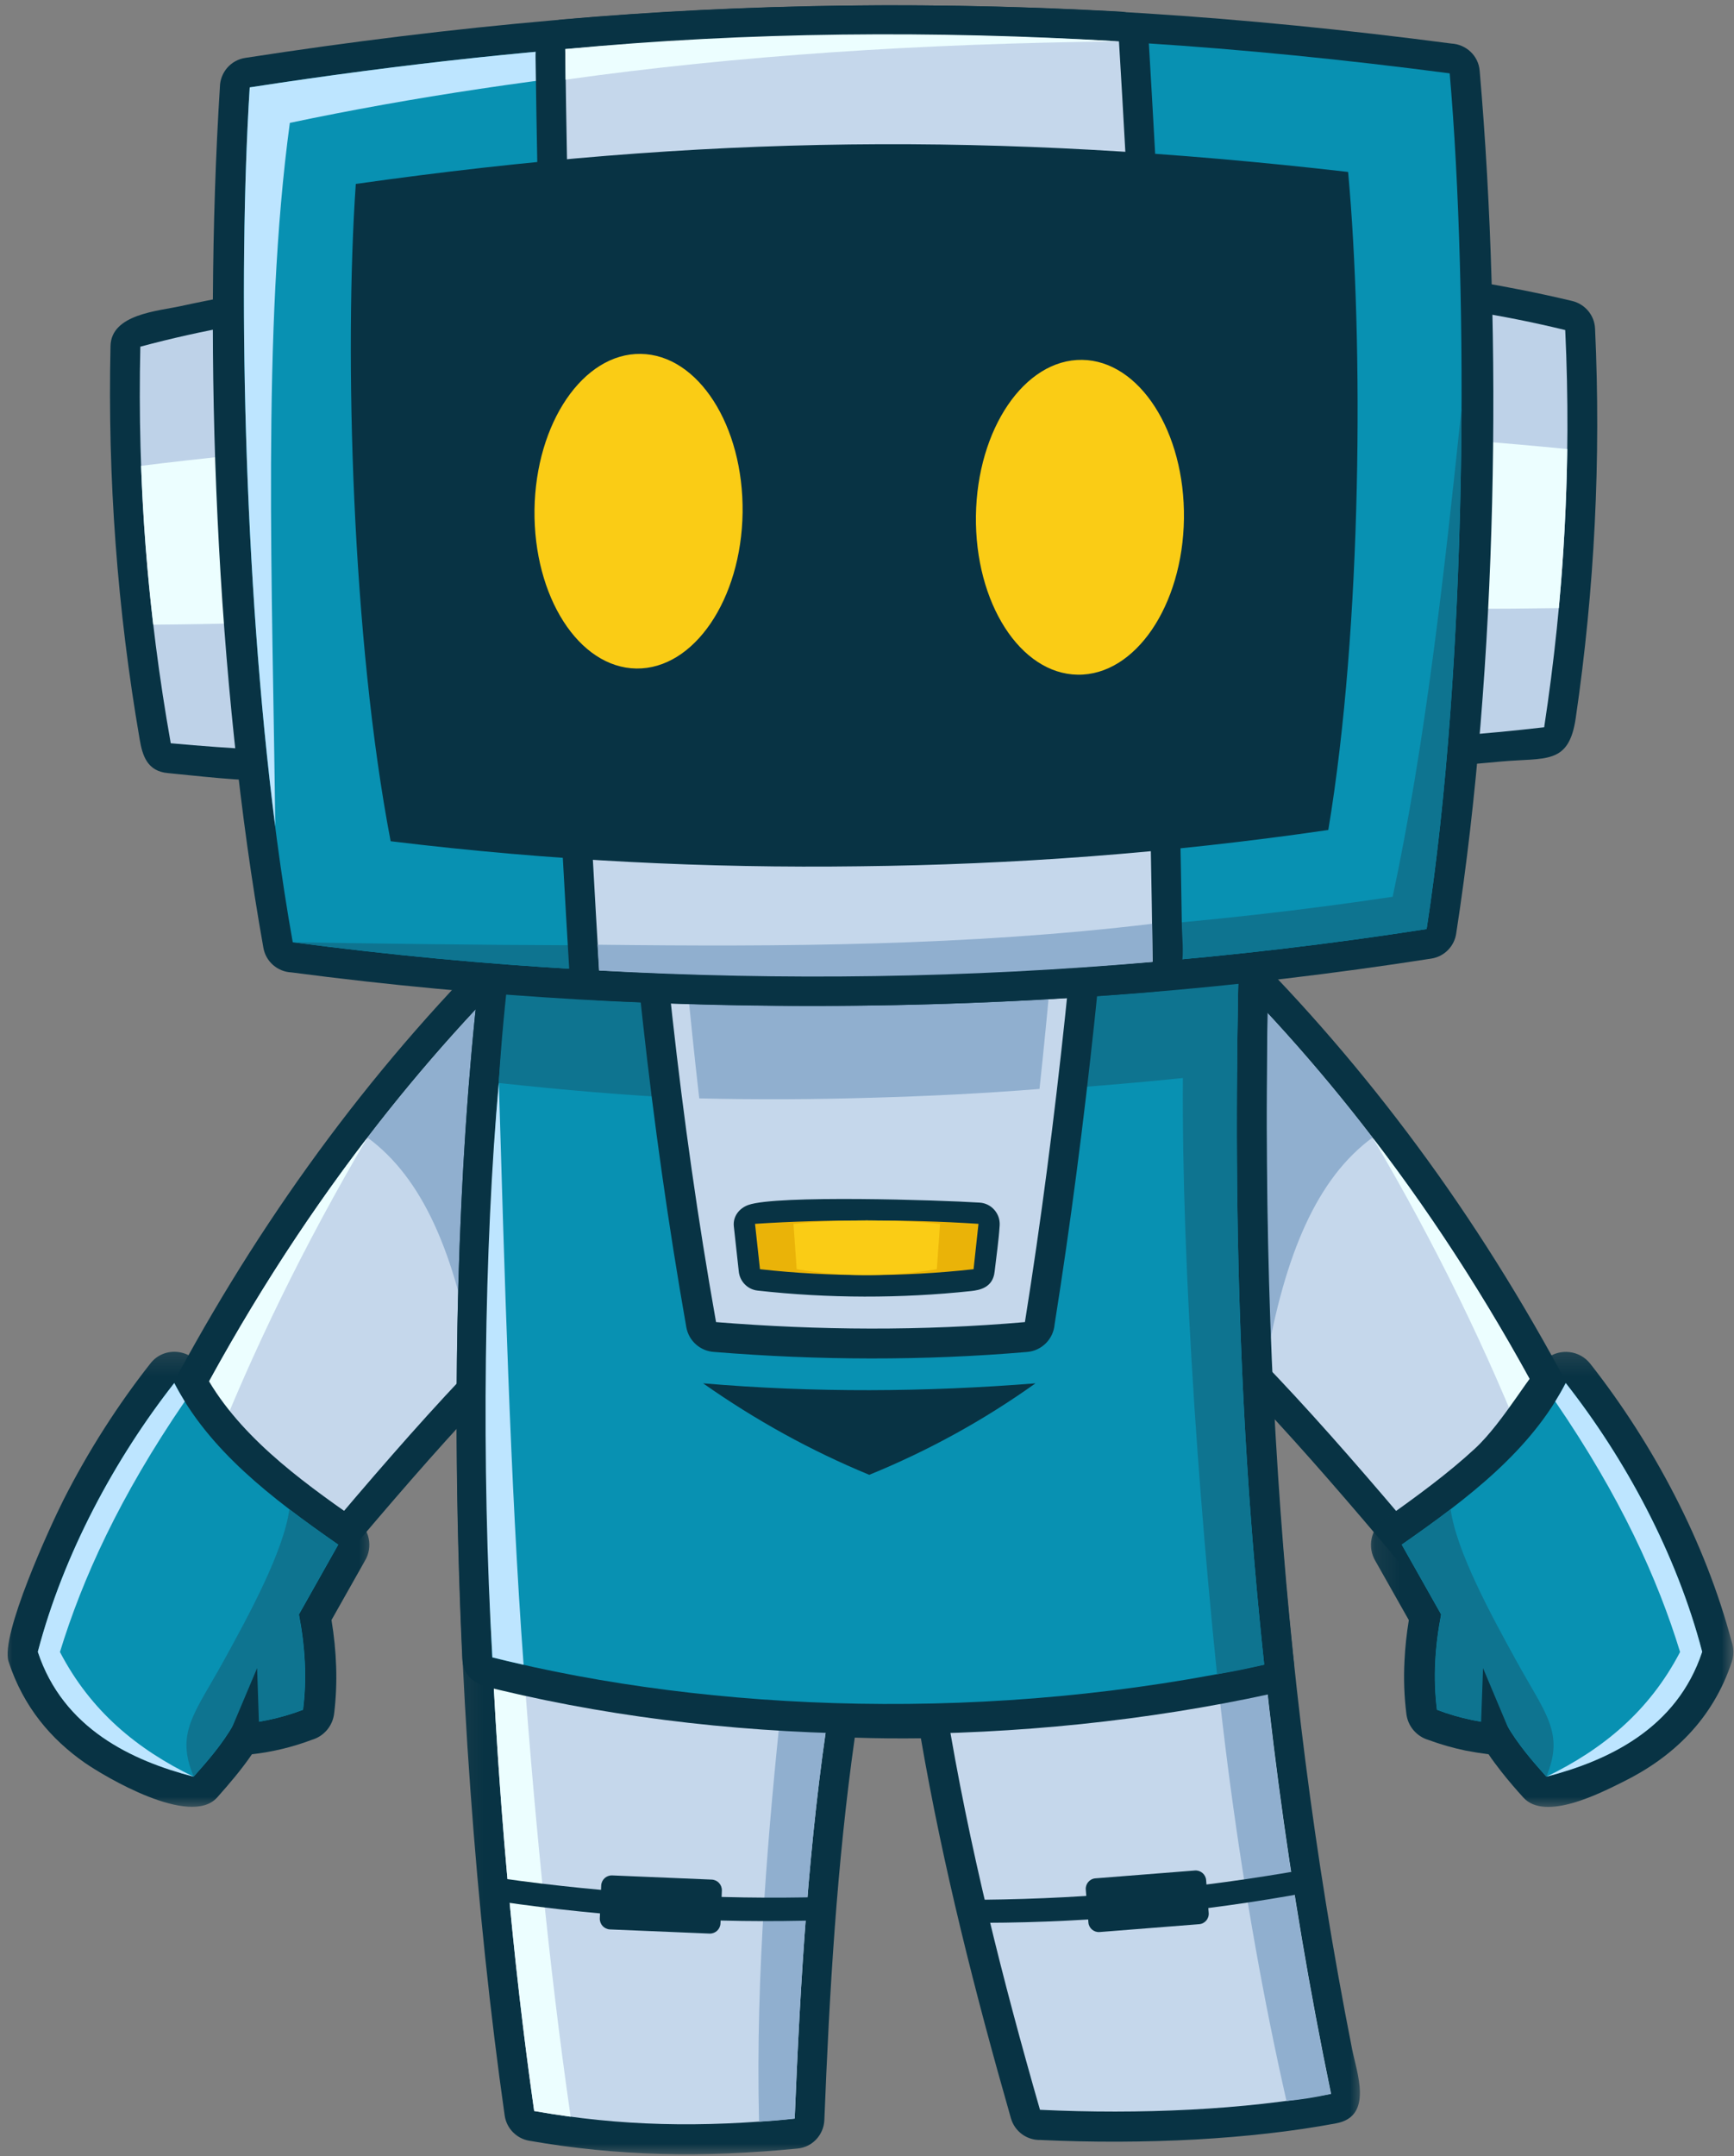 <svg width="70" height="87" viewBox="0 0 70 87" fill="none" xmlns="http://www.w3.org/2000/svg">
<rect x="0" y="0" width="70" height="87" fill="#808080" stroke="none"/>
<path d="M44.898 48.031L48.496 38.847C48.839 37.978 49.967 37.792 50.576 38.467C53.1 41.024 55.451 43.804 57.634 46.814C59.826 49.836 61.847 53.12 63.696 56.662C64.906 58.977 59.36 62.694 57.766 63.283C57.244 63.475 56.681 63.296 56.357 62.879C52.752 58.623 49.087 54.367 44.718 50.865C43.789 50.114 44.563 48.887 44.898 48.031ZM50.103 41.546L46.984 49.506C50.936 52.803 54.379 56.705 57.697 60.621C59.248 59.896 60.465 58.821 61.228 57.277C59.522 54.062 57.654 51.064 55.632 48.266C53.887 45.865 52.045 43.63 50.103 41.546Z" fill="#083344"/>
<path fill-rule="evenodd" clip-rule="evenodd" d="M45.493 49.899L49.65 39.294C54.627 44.327 58.97 50.276 62.598 57.234C61.686 59.492 59.962 61.143 57.337 62.116C53.397 57.462 49.782 53.335 45.493 49.899Z" fill="#C5D7EB"/>
<path fill-rule="evenodd" clip-rule="evenodd" d="M55.415 45.908C58.051 49.34 60.452 53.113 62.605 57.238C62.376 57.816 62.089 58.349 61.748 58.845C60.061 54.533 57.958 50.22 55.415 45.908Z" fill="#ECFEFF"/>
<path fill-rule="evenodd" clip-rule="evenodd" d="M45.493 49.899L49.65 39.294C51.68 41.341 53.602 43.544 55.408 45.901C53.181 47.535 51.872 50.561 51.089 55.074C49.303 53.212 47.473 51.48 45.493 49.899Z" fill="#90AFCF"/>
<mask id="mask0_66_239" style="mask-type:luminance" maskUnits="userSpaceOnUse" x="55" y="54" width="15" height="19">
<path d="M55.119 54.218H70V72.995H55.119V54.218Z" fill="white"/>
</mask>
<g mask="url(#mask0_66_239)">
<path d="M63.293 58.041C62.698 58.845 62.01 59.592 61.252 60.293C60.322 61.154 59.304 61.943 58.243 62.707L59.281 64.536C59.595 65.101 59.155 67.099 59.199 68.068C61.824 68.782 60.786 67.671 62.575 69.936C62.661 70.046 62.754 70.158 62.846 70.27C64.82 69.649 66.594 68.607 67.4 66.596C66.551 63.563 65.079 60.621 63.293 58.041ZM59.546 58.448C60.706 57.376 61.867 55.26 62.43 54.82C62.978 54.39 63.772 54.483 64.199 55.029C66.762 58.293 68.84 62.228 69.907 66.249C69.994 66.497 70 66.778 69.914 67.049C69.137 69.39 67.519 70.915 65.502 71.908C64.646 72.33 62.376 73.515 61.494 72.529C61.196 72.201 60.905 71.864 60.607 71.487C60.428 71.256 60.253 71.027 60.092 70.786C59.787 70.747 59.472 70.697 59.162 70.637C58.659 70.531 58.15 70.389 57.667 70.208C57.201 70.072 56.834 69.668 56.774 69.153C56.685 68.452 56.661 67.737 56.698 67.019C56.724 66.467 56.785 65.915 56.873 65.373L55.527 62.992C55.186 62.433 55.335 61.688 55.881 61.309C57.194 60.379 58.461 59.453 59.546 58.448Z" fill="#083344"/>
</g>
<path fill-rule="evenodd" clip-rule="evenodd" d="M63.207 55.806C61.817 58.504 59.304 60.435 56.586 62.327C57.114 63.263 57.647 64.208 58.176 65.144C57.928 66.428 57.846 67.707 58.008 68.991C58.914 69.34 59.943 69.55 60.806 69.576C61.289 70.406 61.854 71.051 62.419 71.685C64.907 71.04 67.685 69.748 68.71 66.646C67.679 62.687 65.601 58.852 63.207 55.806Z" fill="#0891B2"/>
<path fill-rule="evenodd" clip-rule="evenodd" d="M58.56 60.901C57.928 61.384 57.263 61.857 56.592 62.327C57.121 63.263 57.654 64.208 58.182 65.144C57.934 66.428 57.852 67.707 58.014 68.991C58.92 69.34 59.949 69.55 60.812 69.576C61.295 70.406 61.86 71.051 62.426 71.685C63.163 69.916 62.393 69.159 61.228 67.043C60.18 65.144 58.795 62.594 58.56 60.901Z" fill="#0E7490"/>
<path fill-rule="evenodd" clip-rule="evenodd" d="M63.207 55.806C63.077 56.06 62.933 56.308 62.784 56.55C65.422 60.398 66.924 63.723 67.823 66.659C66.576 69.053 64.702 70.587 62.426 71.692C64.913 71.047 67.692 69.755 68.716 66.652C67.679 62.687 65.601 58.852 63.207 55.806Z" fill="#BDE5FF"/>
<path fill-rule="evenodd" clip-rule="evenodd" d="M59.869 67.31L61.228 70.544L59.764 70.24L59.869 67.31Z" fill="#083344"/>
<path d="M23.264 49.513L20.145 41.552C15.74 46.268 12.042 51.592 9.02 57.283C9.783 58.834 11 59.9 12.551 60.627C15.869 56.712 19.308 52.809 23.264 49.513ZM21.746 38.84L25.529 48.501C25.834 49.278 26.373 50.177 25.523 50.865C21.157 54.373 17.489 58.623 13.884 62.879C13.563 63.296 12.998 63.475 12.476 63.283C10.881 62.694 5.335 58.977 6.545 56.662C10.031 49.972 14.363 43.841 19.666 38.467C19.791 38.325 19.953 38.213 20.138 38.139C20.777 37.891 21.497 38.206 21.746 38.84Z" fill="#083344"/>
<path fill-rule="evenodd" clip-rule="evenodd" d="M24.748 49.899L20.591 39.294C15.614 44.327 11.272 50.276 7.643 57.234C8.556 59.492 10.28 61.143 12.911 62.116C16.844 57.462 20.462 53.335 24.748 49.899Z" fill="#C5D7EB"/>
<path fill-rule="evenodd" clip-rule="evenodd" d="M14.827 45.908C12.191 49.34 9.79 53.113 7.637 57.238C7.868 57.816 8.152 58.349 8.493 58.845C10.18 54.533 12.29 50.22 14.827 45.908Z" fill="#ECFEFF"/>
<path fill-rule="evenodd" clip-rule="evenodd" d="M24.748 49.899L20.591 39.294C18.564 41.341 16.639 43.544 14.834 45.901C17.062 47.535 18.369 50.561 19.152 55.074C20.939 53.212 22.768 51.48 24.748 49.899Z" fill="#90AFCF"/>
<mask id="mask1_66_239" style="mask-type:luminance" maskUnits="userSpaceOnUse" x="0" y="54" width="16" height="19">
<path d="M0 54.218H15.356V72.995H0V54.218Z" fill="white"/>
</mask>
<g mask="url(#mask1_66_239)">
<path d="M8.183 55.283C9.518 57.836 12.062 59.691 14.374 61.304C14.92 61.688 15.069 62.426 14.728 62.985L13.382 65.369C13.587 66.616 13.643 67.893 13.488 69.146C13.425 69.662 13.06 70.065 12.594 70.201C11.818 70.495 10.994 70.693 10.17 70.786C9.747 71.405 9.264 71.97 8.767 72.529C7.68 73.746 4.224 71.685 3.419 71.127C2.078 70.19 0.949 68.892 0.347 67.049C0 65.994 2.024 61.589 2.563 60.521C3.573 58.53 4.772 56.668 6.062 55.029C6.632 54.278 7.799 54.433 8.183 55.283ZM6.955 58.04C5.169 60.621 3.698 63.563 2.854 66.59C3.288 67.684 4.008 68.477 4.852 69.06C5.626 69.599 6.515 69.979 7.408 70.257C7.501 70.145 7.594 70.035 7.68 69.923C8.17 69.295 8.493 68.346 9.399 68.316C9.945 68.296 10.521 68.197 11.05 68.055C11.086 67.218 10.62 65.151 10.968 64.523L12.005 62.694C10.15 61.365 8.321 59.889 6.955 58.04Z" fill="#083344"/>
</g>
<path fill-rule="evenodd" clip-rule="evenodd" d="M7.035 55.806C8.424 58.504 10.931 60.435 13.656 62.327C13.127 63.263 12.594 64.208 12.068 65.144C12.316 66.428 12.396 67.707 12.234 68.991C11.328 69.34 10.299 69.55 9.436 69.576C8.953 70.406 8.388 71.051 7.822 71.685C5.335 71.04 2.556 69.748 1.532 66.646C2.563 62.687 4.647 58.852 7.035 55.806Z" fill="#0891B2"/>
<path fill-rule="evenodd" clip-rule="evenodd" d="M11.682 60.901C12.316 61.384 12.978 61.857 13.649 62.327C13.121 63.263 12.588 64.208 12.062 65.144C12.31 66.428 12.389 67.707 12.228 68.991C11.322 69.34 10.293 69.55 9.43 69.576C8.946 70.406 8.381 71.051 7.818 71.685C7.078 69.916 7.848 69.159 9.015 67.043C10.064 65.144 11.447 62.594 11.682 60.901Z" fill="#0E7490"/>
<path fill-rule="evenodd" clip-rule="evenodd" d="M7.035 55.806C7.166 56.06 7.309 56.308 7.458 56.55C4.822 60.398 3.32 63.723 2.42 66.659C3.667 69.053 5.54 70.587 7.818 71.692C5.328 71.047 2.55 69.755 1.525 66.652C2.569 62.687 4.647 58.852 7.035 55.806Z" fill="#BDE5FF"/>
<path fill-rule="evenodd" clip-rule="evenodd" d="M10.379 67.31L9.015 70.544L10.478 70.24L10.379 67.31Z" fill="#083344"/>
<mask id="mask2_66_239" style="mask-type:luminance" maskUnits="userSpaceOnUse" x="18" y="32" width="38" height="55">
<path d="M18.117 32.679H55.119V87H18.117V32.679Z" fill="white"/>
</mask>
<g mask="url(#mask2_66_239)">
<path d="M22.304 35.501C21.236 42.197 20.796 50.084 20.84 58.107C20.889 67.075 21.553 76.227 22.632 84.139C24.021 84.351 25.374 84.467 26.746 84.506C28.099 84.543 29.482 84.5 30.921 84.388C31.151 79.126 31.486 73.869 32.299 68.656C32.409 67.932 34.152 67.483 35.878 67.459C37.039 67.44 39.172 67.483 39.414 68.948C40.251 74.024 41.493 79.027 42.896 83.971C44.643 84.027 46.425 84.014 48.149 83.922C49.59 83.842 50.986 83.71 52.299 83.512C50.688 75.446 49.706 67.578 49.191 59.658C48.677 51.754 48.634 43.785 48.893 35.508C40.029 35.533 31.169 35.471 22.304 35.501ZM18.438 58.114C18.389 49.539 18.891 41.123 20.095 34.099C20.188 33.534 20.684 33.1 21.273 33.1C25.437 33.081 29.6 33.087 33.762 33.093C38.812 33.106 43.869 33.119 48.919 33.1C49.842 33.1 51.383 32.921 51.333 34.336C51.029 42.968 51.052 51.262 51.592 59.503C52.094 67.211 53.037 74.863 54.584 82.688C54.769 83.63 55.451 85.399 53.937 85.678C52.183 86.008 50.258 86.217 48.28 86.329C46.22 86.441 44.087 86.448 41.996 86.349C41.461 86.362 40.965 86.014 40.81 85.473C39.364 80.422 38.068 75.32 37.175 70.141C36.288 70.152 35.395 70.145 34.506 70.115C33.781 75.217 33.483 80.403 33.278 85.548C33.252 86.144 32.795 86.64 32.193 86.696C30.276 86.881 28.47 86.963 26.69 86.914C24.884 86.864 23.135 86.689 21.359 86.379C20.859 86.292 20.449 85.889 20.373 85.361C19.209 77.171 18.488 67.546 18.438 58.114Z" fill="#083344"/>
</g>
<path fill-rule="evenodd" clip-rule="evenodd" d="M21.279 34.297C18.773 48.937 19.344 69.642 21.564 85.181C25.033 85.796 28.334 85.859 32.081 85.486C32.31 79.877 32.646 74.242 33.49 68.838C34.991 68.961 36.765 68.941 38.197 68.905C39.11 74.514 40.499 79.969 41.983 85.132C46.009 85.324 50.228 85.138 53.734 84.487C50.239 67.627 49.54 51.648 50.14 34.291C40.859 34.34 30.554 34.261 21.279 34.297Z" fill="#C5D7EB"/>
<path fill-rule="evenodd" clip-rule="evenodd" d="M51.935 84.778C52.69 84.698 53.037 84.636 53.727 84.493C50.358 68.229 49.583 52.79 50.079 36.142C46.934 47.67 48.304 68.825 51.935 84.778Z" fill="#90AFCF"/>
<path fill-rule="evenodd" clip-rule="evenodd" d="M30.642 85.611C30.996 85.598 31.727 85.535 32.081 85.486C32.31 79.877 32.646 74.242 33.49 68.838L31.559 68.626C31.033 73.653 30.494 79.59 30.642 85.611Z" fill="#90AFCF"/>
<path fill-rule="evenodd" clip-rule="evenodd" d="M20.033 45.038C19.114 58.045 19.847 73.161 21.564 85.181C22.056 85.268 22.546 85.343 23.036 85.412C21.286 73.336 20.455 58.765 20.033 45.038Z" fill="#ECFEFF"/>
<path d="M22.304 35.501C21.634 39.71 21.211 44.38 21.001 49.265C20.764 54.675 20.796 60.342 21.038 65.925C30.206 68.061 40.505 68.068 49.726 66.225C49.204 61.11 48.913 56.084 48.794 50.977C48.677 45.927 48.727 40.819 48.893 35.514C44.632 35.527 40.171 35.52 35.71 35.508C31.169 35.495 26.634 35.484 22.304 35.501ZM18.6 49.159C18.805 44.4 19.209 39.839 19.834 35.706C19.977 34.776 19.953 33.106 21.273 33.1C25.913 33.081 30.808 33.087 35.703 33.1C40.307 33.106 44.917 33.119 49.309 33.1C50.185 33.1 51.376 33.037 51.333 34.336C51.135 40.057 51.065 45.524 51.188 50.915C51.313 56.265 51.637 61.563 52.22 66.987C52.319 67.615 51.915 68.223 51.283 68.352C41.381 70.505 30.064 70.561 20.162 68.191C19.461 68.024 18.712 67.863 18.663 66.931C18.389 61 18.346 54.936 18.6 49.159Z" fill="#083344"/>
<path fill-rule="evenodd" clip-rule="evenodd" d="M21.279 34.297C19.672 43.656 19.331 55.495 19.871 66.877C28.705 69.09 40.098 69.55 51.035 67.168C49.861 56.233 49.732 45.772 50.136 34.291C40.859 34.34 30.554 34.261 21.279 34.297Z" fill="#0891B2"/>
<path fill-rule="evenodd" clip-rule="evenodd" d="M49.13 67.558C49.861 67.433 50.308 67.341 51.035 67.174C49.924 56.83 49.749 46.907 50.073 36.142C49.644 37.717 47.89 38.778 47.814 40.696C47.542 47.601 48.155 58.045 49.13 67.558Z" fill="#0E7490"/>
<path fill-rule="evenodd" clip-rule="evenodd" d="M20.138 43.686C19.543 50.24 19.424 59.156 19.877 66.877C20.294 66.98 20.71 67.082 21.137 67.174C20.598 59.896 20.356 50.997 20.138 43.686Z" fill="#BDE5FF"/>
<path fill-rule="evenodd" clip-rule="evenodd" d="M21.279 34.297C20.74 37.283 20.35 40.236 20.132 43.699C25.361 44.264 30.351 44.592 35.22 44.288C40.046 44.171 44.947 43.841 49.937 43.259C49.961 40.323 50.03 37.346 50.136 34.291C40.859 34.34 30.554 34.261 21.279 34.297Z" fill="#0E7490"/>
<path d="M27.385 29.767C27.613 33.467 27.924 37.164 28.334 40.864C28.75 44.648 29.277 48.428 29.928 52.218C33.401 52.462 36.858 52.472 40.333 52.224C40.909 48.501 41.394 44.717 41.795 40.875C42.195 37.151 42.51 33.374 42.777 29.558L27.385 29.767ZM25.939 41.129C25.529 37.419 25.219 33.695 24.984 29.955C24.928 29.023 24.61 27.398 26.095 27.379L43.144 27.144C44.043 27.131 45.357 27.032 45.271 28.41C44.993 32.679 44.639 36.916 44.192 41.117C43.75 45.276 43.217 49.39 42.572 53.448C42.523 54.024 42.063 54.502 41.468 54.552C37.28 54.912 33.017 54.893 28.83 54.552C28.284 54.522 27.805 54.118 27.706 53.553C26.981 49.439 26.399 45.293 25.939 41.129Z" fill="#083344"/>
<path fill-rule="evenodd" clip-rule="evenodd" d="M26.112 28.583C26.584 36.88 27.447 45.138 28.906 53.348C33.061 53.683 37.218 53.709 41.375 53.348C42.672 45.233 43.508 36.86 44.074 28.334C38.081 28.414 32.101 28.503 26.112 28.583Z" fill="#C5D7EB"/>
<path fill-rule="evenodd" clip-rule="evenodd" d="M27.292 34.291C27.534 37.643 27.844 40.981 28.228 44.32C30.58 44.376 32.905 44.363 35.207 44.294C37.442 44.232 39.694 44.122 41.964 43.94C42.305 40.758 42.592 37.55 42.833 34.31C37.701 34.31 32.398 34.286 27.292 34.291Z" fill="#90AFCF"/>
<path fill-rule="evenodd" clip-rule="evenodd" d="M35.091 59.51C37.479 58.537 39.712 57.307 41.802 55.818C37.349 56.172 32.875 56.202 28.384 55.818C30.511 57.313 32.746 58.543 35.091 59.51Z" fill="#083344"/>
<path fill-rule="evenodd" clip-rule="evenodd" d="M24.71 75.674L28.737 75.843C28.966 75.856 29.147 76.047 29.141 76.283L29.085 77.618C29.072 77.847 28.88 78.028 28.645 78.021L24.617 77.853C24.388 77.84 24.209 77.648 24.213 77.413L24.27 76.078C24.282 75.849 24.474 75.668 24.71 75.674Z" fill="#083344"/>
<path d="M39.55 48.527C40.022 48.557 40.382 48.967 40.356 49.439C40.32 50.041 40.221 50.699 40.152 51.308C40.085 51.963 39.539 52.058 39.202 52.095C36.361 52.399 33.427 52.393 30.586 52.076C30.17 52.032 29.855 51.692 29.822 51.288L29.624 49.483C29.581 49.079 29.848 48.749 30.213 48.62C31.343 48.216 37.912 48.421 39.55 48.527Z" fill="#083344"/>
<path fill-rule="evenodd" clip-rule="evenodd" d="M30.48 49.383C31.962 49.284 33.483 49.247 34.991 49.247C36.499 49.247 38.012 49.284 39.5 49.383L39.302 51.213C37.863 51.374 36.43 51.45 34.991 51.45C33.553 51.45 32.118 51.374 30.679 51.213L30.48 49.383Z" fill="#EAB308"/>
<path fill-rule="evenodd" clip-rule="evenodd" d="M32.032 49.383C33.004 49.284 34.003 49.247 34.991 49.247C35.977 49.247 36.976 49.284 37.949 49.383L37.819 51.213C36.877 51.374 35.934 51.45 34.991 51.45C34.049 51.45 33.104 51.374 32.161 51.213L32.032 49.383Z" fill="#FACC15"/>
<path fill-rule="evenodd" clip-rule="evenodd" d="M20.201 75.786C24.58 76.408 28.949 76.662 33.302 76.544C33.285 76.854 33.266 77.171 33.248 77.48C28.873 77.624 24.507 77.357 20.145 76.723C20.162 76.414 20.181 76.103 20.201 75.786Z" fill="#083344"/>
<path fill-rule="evenodd" clip-rule="evenodd" d="M48.237 75.476L44.216 75.793C43.987 75.812 43.813 76.017 43.832 76.246L43.938 77.575C43.955 77.803 44.16 77.978 44.391 77.959L48.41 77.642C48.641 77.624 48.813 77.419 48.794 77.189L48.69 75.862C48.671 75.631 48.466 75.459 48.237 75.476Z" fill="#083344"/>
<path fill-rule="evenodd" clip-rule="evenodd" d="M52.746 75.426C48.39 76.203 44.037 76.613 39.681 76.656C39.712 76.966 39.737 77.275 39.768 77.586C44.143 77.575 48.496 77.152 52.834 76.358C52.809 76.047 52.778 75.737 52.746 75.426Z" fill="#083344"/>
<path d="M7.309 12.349C7.96 12.207 8.605 12.077 9.263 11.958C9.915 11.84 10.54 12.276 10.659 12.934C10.696 13.156 10.676 13.46 10.67 13.691C10.646 19.175 11.006 24.661 11.831 30.084C11.93 30.742 11.477 31.357 10.819 31.456C10.057 31.568 7.673 31.275 6.78 31.195C5.95 31.122 5.751 30.5 5.639 29.836C4.733 24.587 4.343 19.3 4.461 13.969C4.485 12.672 6.377 12.554 7.309 12.349ZM6.849 14.925C6.8 19.597 7.16 24.257 7.921 28.867C8.364 28.906 8.797 28.936 9.237 28.967C8.586 24.208 8.282 19.405 8.271 14.601C7.792 14.7 7.32 14.806 6.849 14.925Z" fill="#083344"/>
<path fill-rule="evenodd" clip-rule="evenodd" d="M5.665 13.989C6.936 13.646 8.202 13.367 9.473 13.139C9.419 19.058 9.803 24.76 10.64 30.259C9.38 30.196 8.133 30.104 6.893 29.991C5.956 24.723 5.54 19.423 5.665 13.989Z" fill="#BED2E8"/>
<path fill-rule="evenodd" clip-rule="evenodd" d="M9.542 18.363C9.622 20.652 9.777 22.911 9.995 25.14C8.685 25.176 7.415 25.196 6.185 25.206C5.937 23.086 5.771 20.95 5.695 18.797C6.929 18.642 8.215 18.499 9.542 18.363Z" fill="#ECFEFF"/>
<path d="M62.022 14.286C61.55 14.181 61.073 14.088 60.601 13.995C60.7 18.797 60.502 23.606 59.962 28.378C60.402 28.341 60.836 28.298 61.278 28.248C61.934 23.619 62.188 18.959 62.022 14.286ZM63.435 12.137C63.964 12.25 64.367 12.703 64.391 13.261C64.633 18.517 64.374 23.774 63.61 28.98C63.33 30.878 62.406 30.563 60.588 30.729C59.986 30.785 59.429 30.835 58.927 30.872C58.107 30.934 57.276 30.544 57.406 29.538C58.113 24.029 58.336 18.463 58.176 12.914C58.15 12.084 58.461 11.188 59.552 11.357C60.855 11.574 62.139 11.829 63.435 12.137Z" fill="#083344"/>
<path fill-rule="evenodd" clip-rule="evenodd" d="M63.187 13.318C61.91 13.007 60.633 12.752 59.36 12.554C59.552 18.474 59.298 24.184 58.596 29.7C59.856 29.607 61.103 29.489 62.337 29.346C63.144 24.059 63.442 18.747 63.187 13.318Z" fill="#BED2E8"/>
<path fill-rule="evenodd" clip-rule="evenodd" d="M59.416 17.779C59.384 20.074 59.285 22.333 59.119 24.561C60.428 24.568 61.705 24.555 62.928 24.538C63.127 22.408 63.237 20.275 63.269 18.12C62.029 17.997 60.743 17.885 59.416 17.779Z" fill="#ECFEFF"/>
<path d="M11.229 4.568C10.683 14.838 11.162 26.796 12.862 36.942C16.447 37.395 19.996 37.717 23.502 37.915C30.933 38.338 38.497 38.252 45.916 37.654C49.441 37.369 52.983 36.972 56.536 36.433C58.001 26.251 58.187 14.28 57.406 4.028C49.316 3.01 41.808 2.54 34.307 2.626C26.819 2.712 19.312 3.357 11.229 4.568ZM8.877 3.513C8.884 2.93 9.313 2.421 9.908 2.335C18.438 1.019 26.343 0.318 34.284 0.225C42.175 0.132 50.066 0.639 58.59 1.757C59.185 1.789 59.684 2.246 59.733 2.855C60.67 13.671 60.452 26.906 58.788 37.65C58.721 38.163 58.325 38.593 57.785 38.679C53.807 39.3 49.918 39.753 46.108 40.062C38.62 40.663 30.871 40.752 23.37 40.329C19.567 40.111 15.696 39.753 11.764 39.237C11.211 39.212 10.732 38.808 10.633 38.245C8.722 27.547 8.195 14.342 8.877 3.513Z" fill="#083344"/>
<path fill-rule="evenodd" clip-rule="evenodd" d="M10.081 3.526C9.518 12.405 9.919 27.416 11.818 38.021C19.679 39.056 27.299 39.46 34.724 39.367C42.149 39.287 49.763 38.709 57.591 37.488C59.242 26.84 59.291 11.822 58.523 2.96C41.504 0.728 27.068 0.907 10.081 3.526Z" fill="#0891B2"/>
<path fill-rule="evenodd" clip-rule="evenodd" d="M10.081 3.526C9.598 11.165 9.827 23.345 11.112 33.348C11.007 23.837 10.566 13.281 11.701 4.958C21.597 2.874 32.901 1.806 45.159 1.677C33.496 1.006 22.464 1.614 10.081 3.526Z" fill="#BDE5FF"/>
<path fill-rule="evenodd" clip-rule="evenodd" d="M11.818 38.021C19.679 39.056 27.298 39.46 34.724 39.367C42.149 39.287 49.762 38.709 57.591 37.488C58.553 31.275 58.97 23.582 59 16.482C58.292 23.252 57.541 29.985 56.221 36.185C41.455 38.405 26.597 38.245 11.818 38.021Z" fill="#0E7490"/>
<path d="M24.034 3.092C24.209 14.739 24.636 26.38 25.318 38.008C31.969 38.312 38.669 38.213 45.301 37.699C45.128 26.063 44.706 14.435 44.024 2.818C37.349 2.49 30.698 2.563 24.034 3.092ZM21.62 2.328C21.61 1.584 21.789 0.863 22.712 0.784C30.189 0.132 37.714 0.057 45.208 0.467C45.823 0.486 46.332 0.976 46.369 1.601C47.083 13.486 47.529 25.394 47.709 37.296C47.721 38.256 48.039 39.902 46.63 40.012C39.185 40.64 31.622 40.752 24.16 40.361C23.538 40.349 23.023 39.859 22.986 39.224C22.242 26.945 21.789 14.633 21.62 2.328Z" fill="#083344"/>
<path fill-rule="evenodd" clip-rule="evenodd" d="M22.818 1.981C22.9 8.099 23.049 14.23 23.29 20.633C23.526 27.038 23.83 33.163 24.19 39.158C27.752 39.343 31.262 39.406 34.73 39.36C38.614 39.317 42.542 39.145 46.531 38.808C46.449 32.66 46.289 26.195 46.052 19.796C45.817 13.397 45.532 7.62 45.172 1.67C37.647 1.254 30.289 1.336 22.818 1.981Z" fill="#C5D7EB"/>
<path fill-rule="evenodd" clip-rule="evenodd" d="M22.818 1.981L22.831 3.215C29.756 2.242 37.145 1.757 45.159 1.67C37.807 1.224 30.153 1.28 22.818 1.981Z" fill="#ECFEFF"/>
<path fill-rule="evenodd" clip-rule="evenodd" d="M24.121 38.12L24.183 39.162C31.585 39.572 39.08 39.466 46.524 38.815L46.511 37.276C39.054 38.17 31.609 38.206 24.121 38.12Z" fill="#90AFCF"/>
<path fill-rule="evenodd" clip-rule="evenodd" d="M14.363 7.422C13.891 14.247 14.208 25.791 15.77 33.944C22.265 34.737 28.569 35.037 34.711 34.955C40.853 34.888 47.143 34.435 53.622 33.49C54.992 25.299 55.048 13.758 54.422 6.938C40.24 5.308 28.297 5.45 14.363 7.422Z" fill="#083344"/>
<path fill-rule="evenodd" clip-rule="evenodd" d="M25.864 14.28C28.185 14.31 30.021 17.177 29.978 20.683C29.928 24.19 28.011 27.006 25.691 26.975C23.37 26.945 21.534 24.078 21.577 20.566C21.627 17.065 23.545 14.247 25.864 14.28Z" fill="#FACC15"/>
<path fill-rule="evenodd" clip-rule="evenodd" d="M43.683 14.521C46.002 14.552 47.84 17.419 47.795 20.931C47.745 24.438 45.83 27.256 43.508 27.224C41.189 27.193 39.351 24.326 39.397 20.814C39.446 17.308 41.362 14.491 43.683 14.521Z" fill="#FACC15"/>
</svg>

